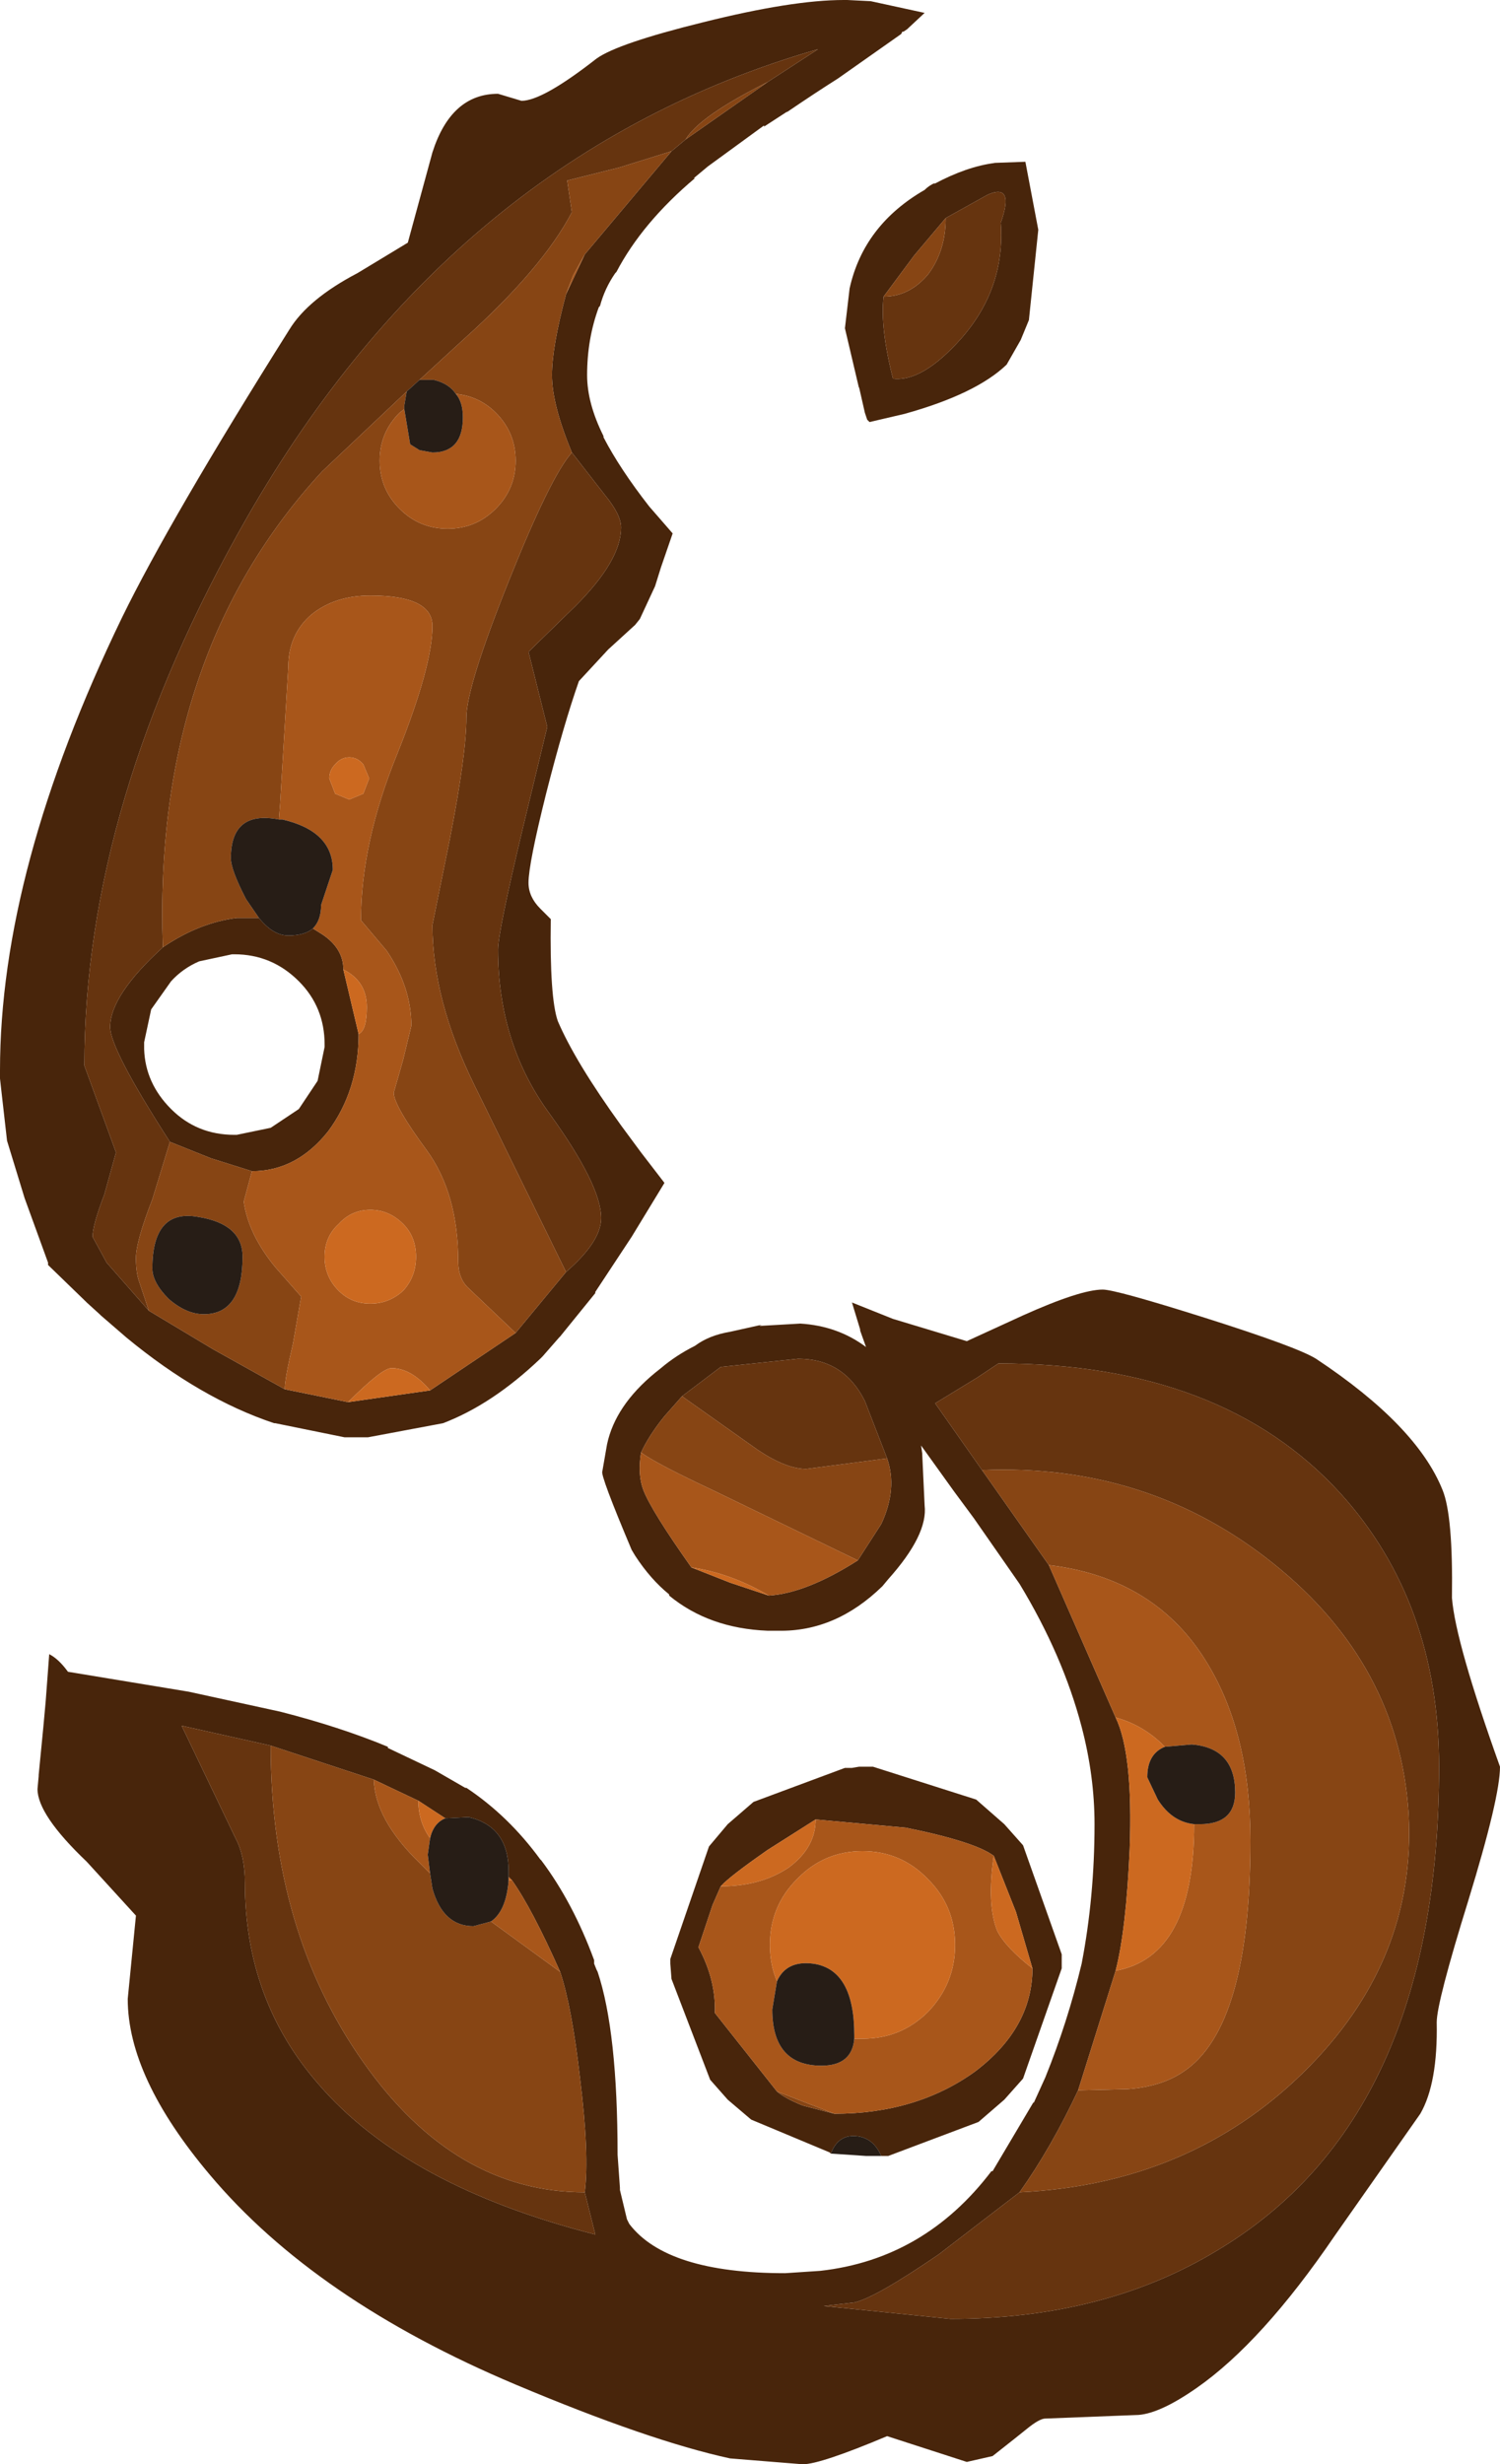 <?xml version="1.0" encoding="UTF-8" standalone="no"?>
<svg xmlns:ffdec="https://www.free-decompiler.com/flash" xmlns:xlink="http://www.w3.org/1999/xlink" ffdec:objectType="shape" height="105.1px" width="64.0px" xmlns="http://www.w3.org/2000/svg">
  <g transform="matrix(1.0, 0.0, 0.0, 1.0, -1.55, -1.7)">
    <path d="M43.9 8.65 L45.3 8.6 45.85 11.5 45.45 15.35 45.1 16.2 44.5 17.25 Q43.2 18.5 40.15 19.35 L38.65 19.7 38.55 19.6 38.45 19.3 38.2 18.2 38.2 18.25 37.6 15.7 37.8 14.0 Q38.4 11.3 41.0 9.8 41.2 9.6 41.45 9.5 L41.4 9.55 Q42.8 8.8 44.0 8.65 L43.9 8.65 M39.25 14.35 Q39.1 15.7 39.65 17.85 40.9 18.0 42.55 16.15 44.45 14.0 44.25 11.2 44.85 9.5 43.7 10.0 L41.9 11.0 40.55 12.6 39.25 14.35 M37.55 1.7 L37.7 1.7 38.7 1.75 41.0 2.25 40.25 2.95 40.1 3.05 40.05 3.05 40.0 3.15 37.3 5.05 Q36.35 5.65 35.1 6.5 L35.15 6.45 34.15 7.1 34.15 7.05 31.75 8.8 31.15 9.3 31.2 9.3 Q28.95 11.2 27.85 13.3 L27.8 13.35 Q27.35 14.0 27.15 14.75 L27.1 14.8 Q26.6 16.15 26.6 17.7 26.6 18.9 27.3 20.3 L27.3 20.35 Q28.0 21.7 29.25 23.3 L30.25 24.45 29.75 25.9 29.5 26.7 28.85 28.1 28.65 28.35 27.5 29.4 26.25 30.75 Q25.6 32.6 24.85 35.55 24.1 38.55 24.1 39.35 24.1 39.95 24.6 40.45 L25.05 40.9 Q25.0 44.25 25.35 45.25 26.1 47.0 28.05 49.7 L28.9 50.85 29.9 52.15 28.5 54.45 26.95 56.8 26.95 56.85 25.45 58.7 25.4 58.75 24.7 59.55 24.6 59.65 Q22.55 61.6 20.45 62.4 L17.25 63.0 16.4 63.0 16.25 63.0 13.3 62.4 13.25 62.4 Q10.1 61.35 6.95 58.75 L5.85 57.8 5.8 57.75 5.25 57.25 5.2 57.2 3.6 55.65 3.6 55.55 2.6 52.8 1.85 50.35 1.6 48.15 1.55 47.7 1.55 47.55 1.55 47.35 Q1.55 38.8 6.75 28.05 8.8 23.85 13.9 15.75 14.7 14.45 16.8 13.35 L18.95 12.05 20.0 8.2 Q20.8 5.7 22.8 5.7 L23.8 6.0 Q24.7 6.0 27.0 4.2 27.9 3.55 31.55 2.65 35.35 1.7 37.55 1.7 M30.8 7.65 L34.3 5.2 36.45 3.8 Q21.0 8.25 12.1 23.75 5.15 35.9 5.15 47.15 L6.5 50.85 6.0 52.65 Q5.5 53.95 5.5 54.45 L6.1 55.55 7.9 57.6 10.65 59.25 13.7 60.95 16.4 61.5 19.9 61.0 23.55 58.55 25.7 55.95 Q27.2 54.65 27.2 53.65 27.2 52.25 25.0 49.2 22.8 46.2 22.8 42.2 22.8 41.45 23.85 37.05 L24.9 32.7 24.5 31.1 24.1 29.5 26.1 27.55 Q28.05 25.6 28.05 24.2 28.05 23.65 27.35 22.8 L25.95 21.0 Q25.1 18.95 25.1 17.7 25.1 16.5 25.7 14.25 L26.5 12.55 30.2 8.15 30.8 7.65 M8.5 42.1 Q10.05 41.05 11.65 40.85 L12.6 40.85 Q13.2 41.6 13.85 41.6 14.55 41.6 14.9 41.3 L15.3 41.55 Q16.2 42.15 16.2 43.05 L16.85 45.8 Q16.85 48.2 15.55 49.95 14.2 51.65 12.3 51.65 L10.55 51.1 8.8 50.4 Q6.25 46.45 6.25 45.5 6.25 44.15 8.5 42.1 M8.0 44.75 L7.7 46.15 7.7 46.25 7.7 46.35 7.7 46.45 Q7.75 47.9 8.85 49.0 9.95 50.1 11.55 50.1 L11.65 50.1 13.1 49.8 14.3 49.0 15.1 47.8 15.4 46.35 15.4 46.25 Q15.4 44.65 14.3 43.55 13.15 42.4 11.55 42.4 L11.45 42.4 10.05 42.7 Q9.35 43.0 8.85 43.55 L8.0 44.75 M39.4 63.9 L38.45 61.45 Q37.55 59.65 35.6 59.65 L32.3 60.0 30.65 61.25 29.9 62.1 Q29.25 62.9 28.9 63.65 28.75 64.6 29.0 65.25 29.35 66.15 31.05 68.55 L32.7 69.2 34.35 69.75 Q35.95 69.65 38.15 68.25 L39.15 66.7 Q39.85 65.2 39.4 63.9 M31.2 59.1 Q31.8 58.65 32.7 58.5 L34.05 58.2 33.95 58.25 35.7 58.15 Q37.3 58.25 38.5 59.15 L38.25 58.45 38.25 58.4 37.9 57.25 39.65 57.95 42.8 58.9 45.2 57.8 Q47.65 56.7 48.6 56.7 49.15 56.7 52.95 57.9 56.9 59.15 57.7 59.65 62.0 62.5 63.1 65.25 63.55 66.35 63.5 69.85 63.65 71.75 65.55 77.05 65.55 78.35 64.2 82.75 62.85 87.1 62.85 87.95 62.9 90.55 62.15 91.85 L58.5 97.05 Q55.4 101.6 52.6 103.55 50.95 104.7 50.0 104.7 L46.15 104.85 Q45.9 104.85 45.35 105.3 L44.85 105.7 43.9 106.45 42.8 106.7 39.4 105.6 Q36.55 106.8 35.8 106.8 L32.7 106.55 Q29.25 105.8 23.55 103.4 15.0 99.8 10.5 94.45 7.0 90.3 7.0 86.95 L7.35 83.4 5.25 81.1 Q3.15 79.1 3.15 78.0 L3.2 77.45 3.2 77.4 3.4 75.35 3.5 74.25 3.65 72.25 Q4.05 72.45 4.45 73.0 L9.6 73.85 13.5 74.7 Q16.05 75.35 18.1 76.2 L18.1 76.25 20.1 77.2 21.4 77.95 21.45 77.95 Q23.25 79.15 24.6 81.0 L24.65 81.05 Q26.0 82.85 26.9 85.3 L26.9 85.45 27.0 85.7 27.05 85.8 Q27.9 88.35 27.9 93.6 L28.0 95.0 28.0 95.1 28.3 96.35 28.4 96.55 Q30.0 98.65 35.05 98.65 L36.55 98.55 Q41.0 98.05 43.85 94.3 L43.9 94.3 45.65 91.35 45.65 91.4 46.15 90.3 Q47.1 87.95 47.7 85.45 48.25 82.6 48.25 79.5 48.25 77.45 47.7 75.35 46.9 72.3 45.05 69.25 L43.1 66.45 42.25 65.3 40.85 63.35 40.9 63.7 40.9 63.75 41.0 65.9 Q41.15 67.15 39.45 69.05 L39.2 69.35 Q37.2 71.3 34.75 71.25 L34.35 71.25 34.3 71.25 Q31.8 71.15 30.1 69.75 L30.1 69.7 Q29.3 69.05 28.65 68.05 L28.5 67.8 Q27.15 64.6 27.25 64.45 L27.45 63.3 Q27.8 61.65 29.5 60.25 L29.75 60.05 Q30.4 59.5 31.2 59.1 M20.55 79.25 L19.4 78.5 17.5 77.6 13.1 76.15 9.3 75.3 11.6 80.1 Q12.0 80.85 12.0 82.0 12.0 87.0 15.15 90.6 18.9 94.95 26.95 97.0 L26.5 95.2 Q26.7 93.6 26.3 90.35 25.95 87.3 25.45 85.8 24.25 83.1 23.4 81.9 L23.25 81.75 23.25 81.5 Q23.25 79.6 21.55 79.2 L20.55 79.25 M37.0 93.55 L36.95 93.5 33.6 92.1 32.6 91.25 31.85 90.4 30.2 86.1 30.15 85.45 30.15 85.35 30.15 85.25 31.8 80.45 32.6 79.5 33.7 78.55 37.6 77.1 37.7 77.1 37.8 77.1 37.9 77.1 38.2 77.05 38.5 77.05 38.6 77.05 38.7 77.05 38.8 77.05 43.2 78.45 44.4 79.5 45.2 80.4 46.85 85.05 46.85 85.35 46.85 85.45 46.85 85.55 46.85 85.65 45.2 90.35 44.4 91.25 43.3 92.2 39.45 93.65 39.35 93.65 39.25 93.65 39.15 93.65 Q38.8 92.85 38.05 92.8 37.3 92.75 37.0 93.55 M43.95 80.85 Q43.15 80.25 40.2 79.65 L36.35 79.3 34.3 80.6 Q32.65 81.75 32.3 82.15 L31.95 82.95 31.35 84.75 Q32.1 86.15 32.05 87.55 L34.7 90.9 Q35.05 91.2 35.8 91.5 L37.15 91.85 Q40.65 91.85 43.15 90.05 45.6 88.2 45.6 85.65 L44.9 83.25 43.95 80.85 M45.05 95.2 L41.6 97.85 Q38.9 99.7 38.0 99.9 L36.7 100.05 42.1 100.6 Q48.65 100.6 53.45 97.7 62.95 92.05 62.95 77.05 62.95 70.05 58.75 65.4 53.7 59.85 44.15 59.85 L43.25 60.45 41.45 61.55 43.45 64.4 46.3 68.45 49.15 74.95 Q49.9 76.5 49.75 80.55 49.6 84.0 49.15 85.75 L47.55 90.85 Q46.4 93.3 45.05 95.2" fill="#48250b" fill-rule="evenodd" stroke="none"/>
    <path d="M41.9 11.0 L43.7 10.0 Q44.85 9.5 44.25 11.2 44.45 14.0 42.55 16.15 40.9 18.0 39.65 17.85 39.1 15.7 39.25 14.35 40.35 14.35 41.15 13.4 41.9 12.4 41.9 11.0 M34.3 5.2 Q31.4 6.65 30.8 7.65 L30.2 8.15 27.95 8.85 25.75 9.4 25.95 10.75 Q24.7 13.15 21.3 16.2 L19.45 17.9 18.9 18.4 15.3 21.8 Q8.05 29.65 8.5 42.1 6.25 44.15 6.25 45.5 6.25 46.45 8.8 50.4 L8.05 52.85 Q7.35 54.65 7.35 55.35 7.35 56.0 7.5 56.4 L7.9 57.6 6.1 55.55 5.5 54.45 Q5.5 53.95 6.0 52.65 L6.5 50.85 5.15 47.15 Q5.15 35.9 12.1 23.75 21.0 8.25 36.45 3.8 L34.3 5.2 M25.95 21.0 L27.35 22.8 Q28.05 23.65 28.05 24.2 28.05 25.6 26.1 27.55 L24.1 29.5 24.5 31.1 24.9 32.7 23.85 37.05 Q22.8 41.45 22.8 42.2 22.8 46.2 25.0 49.2 27.2 52.25 27.2 53.65 27.2 54.65 25.7 55.95 L21.8 48.0 Q20.0 44.35 20.0 41.15 L20.75 37.45 Q21.45 33.85 21.45 32.3 21.45 31.0 23.25 26.5 25.05 22.0 25.95 21.0 M30.65 61.25 L32.3 60.0 35.6 59.65 Q37.55 59.65 38.45 61.45 L39.4 63.9 35.95 64.35 Q35.1 64.35 33.9 63.55 L30.65 61.25 M13.1 76.15 Q13.1 84.05 17.05 89.65 20.95 95.2 26.5 95.2 L26.95 97.0 Q18.9 94.95 15.15 90.6 12.0 87.0 12.0 82.0 12.0 80.85 11.6 80.1 L9.3 75.3 13.1 76.15 M43.45 64.4 L41.45 61.55 43.25 60.45 44.15 59.85 Q53.7 59.85 58.75 65.4 62.95 70.05 62.95 77.05 62.95 92.05 53.45 97.7 48.65 100.6 42.1 100.6 L36.7 100.05 38.0 99.9 Q38.9 99.7 41.6 97.85 L45.05 95.2 Q52.3 94.85 57.15 90.1 62.0 85.35 61.65 79.05 61.25 72.7 55.9 68.4 50.55 64.1 43.45 64.4" fill="#66340f" fill-rule="evenodd" stroke="none"/>
    <path d="M41.9 11.0 Q41.9 12.4 41.15 13.4 40.35 14.35 39.25 14.35 L40.55 12.6 41.9 11.0 M34.3 5.2 L30.8 7.65 Q31.4 6.65 34.3 5.2 M30.2 8.15 L26.5 12.55 26.0 13.45 25.7 14.25 Q25.1 16.5 25.1 17.7 25.1 18.95 25.95 21.0 25.05 22.0 23.25 26.5 21.45 31.0 21.45 32.3 21.45 33.85 20.75 37.45 L20.0 41.15 Q20.0 44.35 21.8 48.0 L25.7 55.95 23.55 58.55 21.5 56.6 Q21.1 56.2 21.1 55.5 21.1 52.6 19.75 50.75 18.35 48.85 18.35 48.3 L18.75 46.9 19.1 45.45 Q19.1 43.8 18.05 42.25 L16.95 40.95 Q16.95 37.65 18.5 33.85 20.0 30.1 20.0 28.4 20.0 27.1 17.35 27.1 15.85 27.1 14.85 27.9 13.85 28.75 13.85 30.15 L13.5 36.0 13.45 36.65 Q11.4 36.25 11.4 38.3 11.4 38.8 12.05 40.05 L12.6 40.85 11.65 40.85 Q10.05 41.05 8.5 42.1 8.05 29.65 15.3 21.8 L18.9 18.4 18.8 19.0 18.8 19.15 18.6 19.3 Q17.75 20.15 17.75 21.35 17.75 22.55 18.6 23.4 19.45 24.25 20.65 24.25 21.85 24.25 22.7 23.4 23.55 22.55 23.55 21.35 23.55 20.15 22.7 19.3 22.0 18.6 21.0 18.5 20.7 18.05 20.05 17.9 L19.45 17.9 21.3 16.2 Q24.7 13.15 25.95 10.75 L25.75 9.4 27.95 8.85 30.2 8.15 M13.7 60.95 L10.65 59.25 7.9 57.6 7.5 56.4 Q7.35 56.0 7.35 55.35 7.35 54.65 8.05 52.85 L8.8 50.4 10.55 51.1 12.3 51.65 11.95 52.95 Q12.15 54.35 13.3 55.75 L14.4 57.0 14.05 59.0 Q13.7 60.5 13.7 60.95 M30.65 61.25 L33.9 63.55 Q35.1 64.35 35.95 64.35 L39.4 63.9 Q39.85 65.2 39.15 66.7 L38.15 68.25 31.95 65.25 Q29.6 64.15 28.9 63.65 29.25 62.9 29.9 62.1 L30.65 61.25 M10.25 57.75 Q11.9 57.75 11.9 55.3 11.9 53.9 10.0 53.6 8.05 53.25 8.05 55.8 8.05 56.4 8.75 57.1 9.5 57.75 10.25 57.75 M17.5 77.6 Q17.55 79.3 19.45 81.15 L19.9 81.6 20.0 82.25 Q20.45 83.85 21.75 83.85 L22.5 83.65 25.45 85.8 Q25.95 87.3 26.3 90.35 26.7 93.6 26.5 95.2 20.95 95.2 17.05 89.65 13.1 84.05 13.1 76.15 L17.5 77.6 M34.7 90.9 L37.15 91.85 35.8 91.5 Q35.05 91.2 34.7 90.9 M43.45 64.4 Q50.55 64.1 55.9 68.4 61.25 72.7 61.65 79.05 62.0 85.35 57.15 90.1 52.3 94.85 45.05 95.2 46.4 93.3 47.55 90.85 L49.65 90.8 Q51.1 90.7 52.05 90.05 54.9 88.15 54.9 80.2 54.9 75.7 53.1 72.7 50.9 69.0 46.3 68.45 L43.45 64.4" fill="#874514" fill-rule="evenodd" stroke="none"/>
    <path d="M26.5 12.55 L25.7 14.25 26.0 13.45 26.5 12.55 M23.55 58.55 L19.9 61.0 Q19.1 60.05 18.25 60.05 17.85 60.05 16.4 61.5 L13.7 60.95 Q13.7 60.5 14.05 59.0 L14.4 57.0 13.3 55.75 Q12.15 54.35 11.95 52.95 L12.3 51.65 Q14.2 51.65 15.55 49.95 16.85 48.2 16.85 45.8 17.2 45.65 17.2 44.65 17.2 43.55 16.2 43.05 16.2 42.15 15.3 41.55 L14.9 41.3 Q15.25 40.95 15.25 40.3 L15.5 39.55 15.75 38.8 Q15.75 37.15 13.6 36.65 L13.45 36.65 13.5 36.0 13.85 30.15 Q13.85 28.75 14.85 27.9 15.85 27.1 17.35 27.1 20.0 27.1 20.0 28.4 20.0 30.1 18.5 33.85 16.95 37.65 16.95 40.95 L18.05 42.25 Q19.1 43.8 19.1 45.45 L18.75 46.9 18.35 48.3 Q18.35 48.85 19.75 50.75 21.1 52.6 21.1 55.5 21.1 56.2 21.5 56.6 L23.55 58.55 M21.0 18.5 Q22.0 18.6 22.7 19.3 23.55 20.15 23.55 21.35 23.55 22.55 22.7 23.4 21.85 24.25 20.65 24.25 19.45 24.25 18.6 23.4 17.75 22.55 17.75 21.35 17.75 20.15 18.6 19.3 L18.8 19.15 19.05 20.65 19.45 20.9 20.0 21.0 Q21.3 21.0 21.3 19.5 21.3 18.85 21.0 18.5 M17.05 35.55 L17.3 34.9 17.05 34.3 Q16.8 34.0 16.45 34.0 16.1 34.0 15.85 34.3 15.6 34.55 15.6 34.9 L15.85 35.55 16.45 35.8 17.05 35.55 M38.15 68.25 Q35.95 69.65 34.35 69.75 32.75 68.8 31.05 68.55 29.35 66.15 29.0 65.25 28.75 64.6 28.9 63.65 29.6 64.15 31.95 65.25 L38.15 68.25 M18.75 53.9 Q18.15 53.3 17.35 53.3 16.55 53.3 16.0 53.9 15.4 54.45 15.4 55.3 15.4 56.15 16.0 56.75 16.55 57.3 17.35 57.3 18.15 57.3 18.75 56.75 19.3 56.15 19.3 55.3 19.3 54.45 18.75 53.9 M19.4 78.5 Q19.4 79.4 19.9 80.1 L19.8 80.8 19.9 81.6 19.45 81.15 Q17.55 79.3 17.5 77.6 L19.4 78.5 M25.45 85.8 L22.5 83.65 Q23.15 83.2 23.25 81.9 L23.4 81.9 Q24.25 83.1 25.45 85.8 M36.35 79.3 L40.2 79.65 Q43.15 80.25 43.95 80.85 43.65 82.95 44.1 84.05 44.45 84.75 45.6 85.65 45.6 88.2 43.15 90.05 40.65 91.85 37.15 91.85 L34.7 90.9 32.05 87.55 Q32.1 86.15 31.35 84.75 L31.95 82.95 32.3 82.15 Q34.0 82.15 35.2 81.35 36.35 80.5 36.35 79.3 M38.0 88.65 L38.35 88.65 Q40.0 88.65 41.15 87.5 42.3 86.3 42.3 84.65 42.3 83.0 41.15 81.85 40.0 80.65 38.35 80.65 36.7 80.65 35.55 81.85 34.4 83.0 34.4 84.65 34.4 85.5 34.7 86.2 L34.5 87.4 Q34.5 89.8 36.6 89.8 37.9 89.8 38.0 88.65 M47.55 90.85 L49.15 85.75 Q52.5 85.15 52.5 79.5 L52.75 79.5 Q54.25 79.5 54.25 78.15 54.25 76.25 52.4 76.1 L51.25 76.2 51.1 76.05 Q50.25 75.25 49.15 74.95 L46.3 68.45 Q50.9 69.0 53.1 72.7 54.9 75.7 54.9 80.2 54.9 88.15 52.05 90.05 51.1 90.7 49.65 90.8 L47.55 90.85" fill="#a8561a" fill-rule="evenodd" stroke="none"/>
    <path d="M19.9 61.0 L16.4 61.5 Q17.85 60.05 18.25 60.05 19.1 60.05 19.9 61.0 M16.2 43.05 Q17.2 43.55 17.2 44.65 17.2 45.65 16.85 45.8 L16.2 43.05 M17.05 35.55 L16.45 35.8 15.85 35.55 15.6 34.9 Q15.6 34.55 15.85 34.3 16.1 34.0 16.45 34.0 16.8 34.0 17.05 34.3 L17.3 34.9 17.05 35.55 M34.35 69.75 L32.7 69.2 31.05 68.55 Q32.75 68.8 34.35 69.75 M18.75 53.9 Q19.3 54.45 19.3 55.3 19.3 56.15 18.75 56.75 18.15 57.3 17.35 57.3 16.55 57.3 16.0 56.75 15.4 56.15 15.4 55.3 15.4 54.45 16.0 53.9 16.55 53.3 17.35 53.3 18.15 53.3 18.75 53.9 M19.9 80.1 Q19.4 79.4 19.4 78.5 L20.55 79.25 Q20.05 79.45 19.9 80.1 M23.25 81.9 L23.25 81.75 23.4 81.9 23.25 81.9 M36.35 79.3 Q36.35 80.5 35.2 81.35 34.0 82.15 32.3 82.15 32.65 81.75 34.3 80.6 L36.35 79.3 M45.6 85.65 Q44.45 84.75 44.1 84.05 43.65 82.95 43.95 80.85 L44.9 83.25 45.6 85.65 M34.7 86.2 Q34.4 85.5 34.4 84.65 34.4 83.0 35.55 81.85 36.7 80.65 38.35 80.65 40.0 80.65 41.15 81.85 42.3 83.0 42.3 84.65 42.3 86.3 41.15 87.5 40.0 88.65 38.35 88.65 L38.0 88.65 38.0 88.5 Q38.0 85.7 36.25 85.45 35.1 85.3 34.7 86.2 M49.15 85.75 Q49.6 84.0 49.75 80.55 49.9 76.5 49.15 74.95 50.25 75.25 51.1 76.05 L51.25 76.2 Q50.5 76.5 50.5 77.5 L50.95 78.45 Q51.55 79.4 52.5 79.5 52.5 85.15 49.15 85.75" fill="#cc6920" fill-rule="evenodd" stroke="none"/>
    <path d="M18.8 19.15 L18.8 19.0 18.9 18.4 19.45 17.9 20.05 17.9 Q20.7 18.05 21.0 18.5 21.3 18.85 21.3 19.5 21.3 21.0 20.0 21.0 L19.45 20.9 19.05 20.65 18.8 19.15 M12.6 40.85 L12.05 40.05 Q11.4 38.8 11.4 38.3 11.4 36.25 13.45 36.65 L13.6 36.65 Q15.75 37.15 15.75 38.8 L15.5 39.55 15.25 40.3 Q15.25 40.95 14.9 41.3 14.55 41.6 13.85 41.6 13.2 41.6 12.6 40.85 M10.25 57.75 Q9.5 57.75 8.75 57.1 8.05 56.4 8.05 55.8 8.05 53.25 10.0 53.6 11.9 53.9 11.9 55.3 11.9 57.75 10.25 57.75 M19.9 80.1 Q20.05 79.45 20.55 79.25 L21.55 79.2 Q23.25 79.6 23.25 81.5 L23.25 81.75 23.25 81.9 Q23.15 83.2 22.5 83.65 L21.75 83.85 Q20.45 83.85 20.0 82.25 L19.9 81.6 19.8 80.8 19.9 80.1 M39.15 93.65 L38.5 93.65 37.0 93.55 Q37.3 92.75 38.05 92.8 38.8 92.85 39.15 93.65 M38.0 88.65 Q37.9 89.8 36.6 89.8 34.5 89.8 34.5 87.4 L34.7 86.2 Q35.1 85.3 36.25 85.45 38.0 85.7 38.0 88.5 L38.0 88.65 M52.5 79.5 Q51.55 79.4 50.95 78.45 L50.5 77.5 Q50.5 76.5 51.25 76.2 L52.4 76.1 Q54.25 76.25 54.25 78.15 54.25 79.5 52.75 79.5 L52.5 79.5" fill="#271d16" fill-rule="evenodd" stroke="none"/>
  </g>
</svg>
